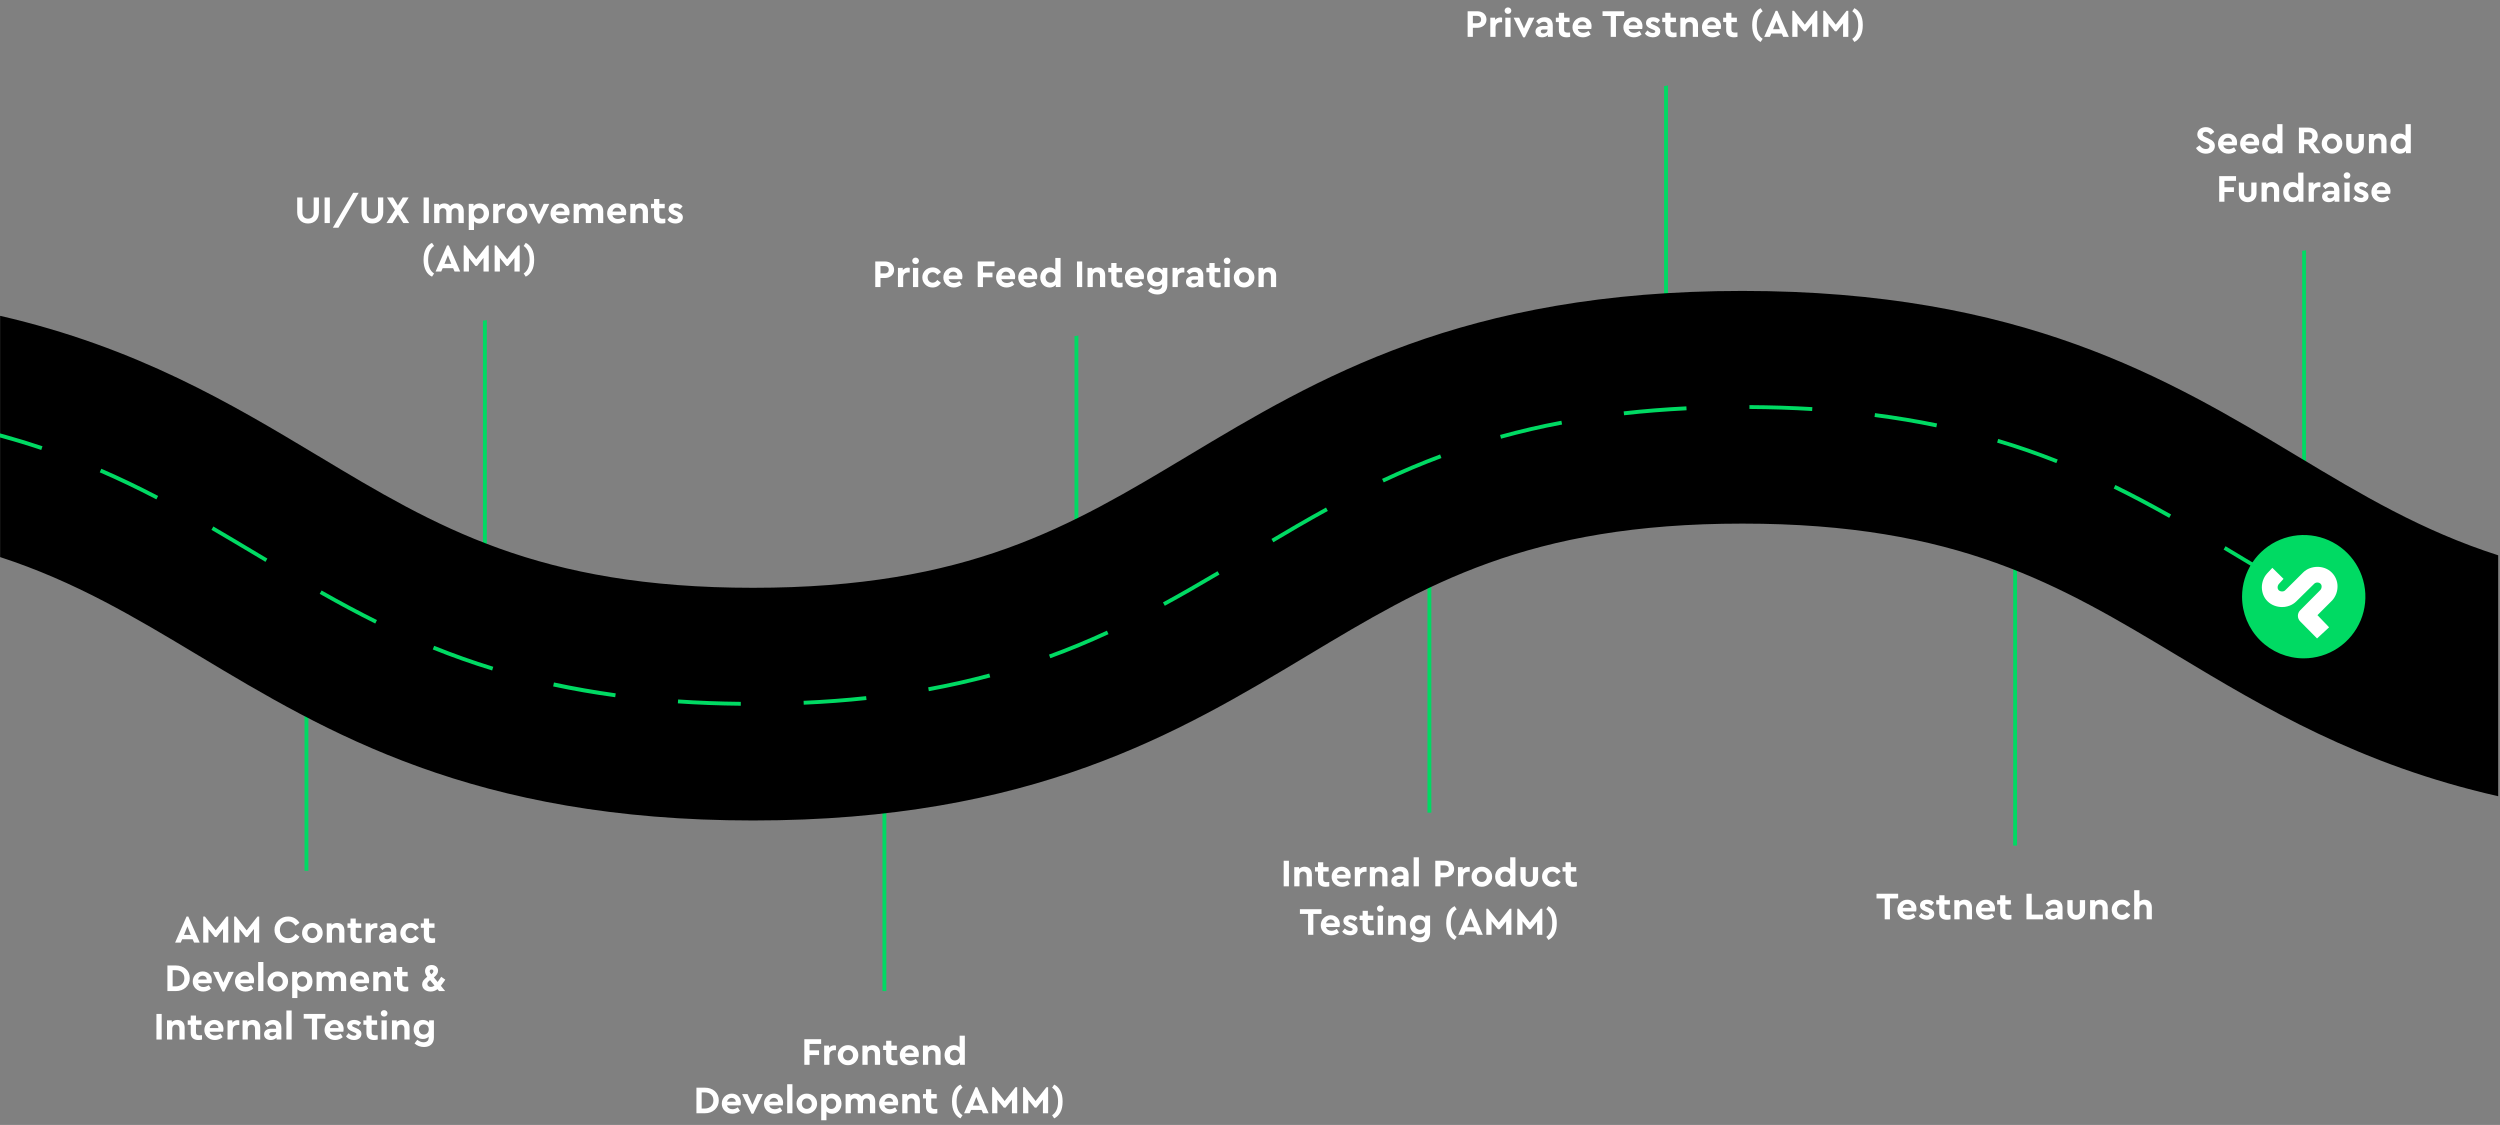 <svg width="1289" height="580" viewBox="0 0 1289 580" fill="none" xmlns="http://www.w3.org/2000/svg">
<rect x="0" y="0" width="1289" height="580" fill="#808080" stroke="none"/>
<path d="M249 165.287V322H251V165C250.344 165.173 249.674 165.269 249 165.287Z" fill="#00DA63"/>
<path d="M153.234 109.54C153.234 113.04 155.594 115.24 158.834 115.24C162.034 115.24 164.434 113.04 164.434 109.54V101.8H161.734V109.74C161.734 111.66 160.574 112.74 158.834 112.74C157.134 112.74 155.934 111.66 155.934 109.74V101.8H153.234V109.54ZM167.358 115H170.058V101.8H167.358V115ZM171.621 117.42H174.481L184.941 99.4H182.081L171.621 117.42ZM186.398 109.54C186.398 113.04 188.758 115.24 191.998 115.24C195.198 115.24 197.598 113.04 197.598 109.54V101.8H194.898V109.74C194.898 111.66 193.738 112.74 191.998 112.74C190.298 112.74 189.098 111.66 189.098 109.74V101.8H186.398V109.54ZM211.002 115L206.662 108.28L210.722 101.8H207.662L205.142 105.96L202.602 101.8H199.522L203.642 108.28L199.262 115H202.342L205.142 110.62L207.942 115H211.002ZM218.413 115H221.113V101.8H218.413V115ZM239.118 108.86C239.118 106.46 237.698 104.88 235.378 104.88C234.018 104.88 232.858 105.42 232.078 106.3C231.418 105.36 230.438 104.88 229.138 104.88C227.998 104.88 226.998 105.28 226.338 105.98V105.1H223.858V115H226.558V109.24C226.558 108.06 227.278 107.32 228.378 107.32C229.438 107.32 230.138 108.06 230.138 109.24V115H232.838V109.18C232.838 108.08 233.598 107.32 234.658 107.32C235.718 107.32 236.418 108.06 236.418 109.24V115H239.118V108.86ZM252.15 110.04C252.15 107.08 250.11 104.88 247.35 104.88C245.99 104.88 244.83 105.4 244.17 106.34V105.1H241.69V118.6H244.39V114.04C245.11 114.82 246.15 115.24 247.35 115.24C250.11 115.24 252.15 113 252.15 110.04ZM249.41 110.06C249.41 111.68 248.29 112.78 246.85 112.78C245.47 112.78 244.35 111.8 244.35 110.04C244.35 108.26 245.49 107.32 246.85 107.32C248.31 107.32 249.41 108.4 249.41 110.06ZM260.348 105.1C260.088 105.02 259.808 104.98 259.468 104.98C258.368 104.98 257.408 105.46 256.748 106.28V105.1H254.268V115H256.968V110.06C256.968 108.36 258.008 107.48 259.628 107.48H260.348V105.1ZM261.266 110.04C261.206 112.86 263.646 115.28 266.546 115.22C269.446 115.28 271.946 112.86 271.886 110.04C271.946 107.22 269.466 104.84 266.566 104.88C263.666 104.82 261.206 107.22 261.266 110.04ZM269.126 110.06C269.126 111.6 268.026 112.74 266.566 112.74C265.066 112.74 264.006 111.6 264.006 110.06C264.006 108.48 265.066 107.34 266.566 107.34C268.026 107.34 269.126 108.52 269.126 110.06ZM280.344 105.1L277.844 110.7L275.344 105.1H272.504L277.404 115.24H278.304L283.204 105.1H280.344ZM293.485 110.96C293.605 110.46 293.665 109.96 293.665 109.48C293.665 106.9 291.745 104.88 289.005 104.88C286.145 104.82 283.765 107.2 283.825 110.06C283.765 112.92 286.185 115.3 289.245 115.24C290.705 115.24 292.025 114.74 293.205 113.76L292.085 111.92C291.225 112.58 290.305 112.92 289.325 112.92C287.885 112.92 286.865 112.22 286.545 110.96H293.485ZM286.545 109.06C286.845 107.84 287.765 107.06 288.905 107.06C290.085 107.06 291.025 107.84 291.045 109.06H286.545ZM311.032 108.86C311.032 106.46 309.612 104.88 307.292 104.88C305.932 104.88 304.772 105.42 303.992 106.3C303.332 105.36 302.352 104.88 301.052 104.88C299.912 104.88 298.912 105.28 298.252 105.98V105.1H295.772V115H298.472V109.24C298.472 108.06 299.192 107.32 300.292 107.32C301.352 107.32 302.052 108.06 302.052 109.24V115H304.752V109.18C304.752 108.08 305.512 107.32 306.572 107.32C307.632 107.32 308.332 108.06 308.332 109.24V115H311.032V108.86ZM322.704 110.96C322.824 110.46 322.884 109.96 322.884 109.48C322.884 106.9 320.964 104.88 318.224 104.88C315.364 104.82 312.984 107.2 313.044 110.06C312.984 112.92 315.404 115.3 318.464 115.24C319.924 115.24 321.244 114.74 322.424 113.76L321.304 111.92C320.444 112.58 319.524 112.92 318.544 112.92C317.104 112.92 316.084 112.22 315.764 110.96H322.704ZM315.764 109.06C316.064 107.84 316.984 107.06 318.124 107.06C319.304 107.06 320.244 107.84 320.264 109.06H315.764ZM334.09 108.86C334.09 106.46 332.67 104.88 330.37 104.88C329.19 104.88 328.17 105.3 327.47 106V105.1H324.99V115H327.69V109.22C327.69 108.08 328.47 107.3 329.57 107.3C330.67 107.3 331.41 108.08 331.41 109.22V115H334.09V108.86ZM343.05 112.74C342.35 112.8 341.93 112.82 341.77 112.82C340.49 112.82 339.93 112.4 339.93 111.28V107.38H342.73V105.1H339.93V102.6H337.23V105.1H335.67V107.38H337.23V111.52C337.23 114 338.69 115.24 341.19 115.24C341.79 115.24 342.41 115.16 343.05 115V112.74ZM344.11 113.32C345.01 114.52 346.47 115.24 348.21 115.24C349.33 115.24 350.25 114.96 350.97 114.4C351.71 113.84 352.07 113.06 352.07 112.08C352.07 110.62 351.21 109.84 349.29 109.06L348.33 108.66C347.55 108.34 347.29 108.16 347.29 107.78C347.29 107.32 347.69 107.08 348.35 107.08C349.17 107.08 349.91 107.4 350.57 108.02L351.93 106.36C351.03 105.38 349.85 104.88 348.37 104.88C346.21 104.88 344.73 105.98 344.73 107.84C344.73 109.3 345.61 110.12 347.43 110.86L348.49 111.3C349.23 111.62 349.51 111.78 349.51 112.2C349.51 112.74 348.97 113.02 348.25 113.02C347.27 113.02 346.33 112.58 345.47 111.68L344.11 113.32ZM218.389 133.94C218.389 138.6 220.189 141.5 222.749 142.64L223.809 141.02C221.969 139.8 220.749 137.7 220.749 133.94C220.749 130.16 221.969 128.06 223.809 126.84L222.749 125.22C220.189 126.36 218.389 129.24 218.389 133.94ZM234.374 140H237.274L231.394 126.56H230.494L224.594 140H227.494L228.234 138.28H233.634L234.374 140ZM232.694 136.06H229.174L230.934 131.6L232.694 136.06ZM251.117 126.56L245.537 133.7L239.957 126.56H239.077V140H241.777V132.96L245.097 137.12H245.977L249.297 132.96V140H251.997V126.56H251.117ZM267.074 126.56L261.494 133.7L255.914 126.56H255.034V140H257.734V132.96L261.054 137.12H261.934L265.254 132.96V140H267.954V126.56H267.074ZM271.071 142.64C272.331 142.06 273.371 141.06 274.191 139.62C275.011 138.16 275.411 136.28 275.411 133.94C275.411 131.6 275.011 129.7 274.191 128.26C273.371 126.8 272.331 125.8 271.071 125.22L269.991 126.84C271.851 128.06 273.071 130.16 273.071 133.94C273.071 137.7 271.831 139.8 269.991 141.02L271.071 142.64Z" fill="white"/>
<path d="M455 354.287V511H457V354C456.344 354.173 455.674 354.269 455 354.287Z" fill="#00DA63"/>
<path d="M414.708 549H417.408V543.98H422.308V541.54H417.408V538.24H423.388V535.8H414.708V549ZM431.018 539.1C430.758 539.02 430.478 538.98 430.138 538.98C429.038 538.98 428.078 539.46 427.418 540.28V539.1H424.938V549H427.638V544.06C427.638 542.36 428.678 541.48 430.298 541.48H431.018V539.1ZM431.936 544.04C431.876 546.86 434.316 549.28 437.216 549.22C440.116 549.28 442.616 546.86 442.556 544.04C442.616 541.22 440.136 538.84 437.236 538.88C434.336 538.82 431.876 541.22 431.936 544.04ZM439.796 544.06C439.796 545.6 438.696 546.74 437.236 546.74C435.736 546.74 434.676 545.6 434.676 544.06C434.676 542.48 435.736 541.34 437.236 541.34C438.696 541.34 439.796 542.52 439.796 544.06ZM453.764 542.86C453.764 540.46 452.344 538.88 450.044 538.88C448.864 538.88 447.844 539.3 447.144 540V539.1H444.664V549H447.364V543.22C447.364 542.08 448.144 541.3 449.244 541.3C450.344 541.3 451.084 542.08 451.084 543.22V549H453.764V542.86ZM462.723 546.74C462.023 546.8 461.603 546.82 461.443 546.82C460.163 546.82 459.603 546.4 459.603 545.28V541.38H462.403V539.1H459.603V536.6H456.903V539.1H455.343V541.38H456.903V545.52C456.903 548 458.363 549.24 460.863 549.24C461.463 549.24 462.083 549.16 462.723 549V546.74ZM473.588 544.96C473.708 544.46 473.768 543.96 473.768 543.48C473.768 540.9 471.848 538.88 469.108 538.88C466.248 538.82 463.868 541.2 463.928 544.06C463.868 546.92 466.288 549.3 469.348 549.24C470.808 549.24 472.128 548.74 473.308 547.76L472.188 545.92C471.328 546.58 470.408 546.92 469.428 546.92C467.988 546.92 466.968 546.22 466.648 544.96H473.588ZM466.648 543.06C466.948 541.84 467.868 541.06 469.008 541.06C470.188 541.06 471.128 541.84 471.148 543.06H466.648ZM484.975 542.86C484.975 540.46 483.555 538.88 481.255 538.88C480.075 538.88 479.055 539.3 478.355 540V539.1H475.875V549H478.575V543.22C478.575 542.08 479.355 541.3 480.455 541.3C481.555 541.3 482.295 542.08 482.295 543.22V549H484.975V542.86ZM494.774 534V540.06C494.054 539.28 493.074 538.88 491.814 538.88C489.054 538.88 487.014 541.08 487.014 544.06C487.014 547.04 489.054 549.24 491.814 549.24C493.174 549.24 494.334 548.72 494.994 547.78V549H497.474V534H494.774ZM494.814 544.06C494.814 545.84 493.674 546.78 492.314 546.78C490.854 546.78 489.754 545.7 489.754 544.04C489.754 542.42 490.874 541.32 492.314 541.32C493.674 541.32 494.814 542.3 494.814 544.06ZM359.083 574H363.403C367.583 574.06 370.663 571.18 370.603 567.36C370.663 563.46 367.583 560.76 363.403 560.8H359.083V574ZM361.783 571.56V563.24H363.383C366.083 563.24 367.823 564.8 367.823 567.36C367.823 569.9 366.043 571.56 363.383 571.56H361.783ZM381.811 569.96C381.931 569.46 381.991 568.96 381.991 568.48C381.991 565.9 380.071 563.88 377.331 563.88C374.471 563.82 372.091 566.2 372.151 569.06C372.091 571.92 374.511 574.3 377.571 574.24C379.031 574.24 380.351 573.74 381.531 572.76L380.411 570.92C379.551 571.58 378.631 571.92 377.651 571.92C376.211 571.92 375.191 571.22 374.871 569.96H381.811ZM374.871 568.06C375.171 566.84 376.091 566.06 377.231 566.06C378.411 566.06 379.351 566.84 379.371 568.06H374.871ZM390.447 564.1L387.947 569.7L385.447 564.1H382.607L387.507 574.24H388.407L393.307 564.1H390.447ZM403.588 569.96C403.708 569.46 403.768 568.96 403.768 568.48C403.768 565.9 401.848 563.88 399.108 563.88C396.248 563.82 393.868 566.2 393.928 569.06C393.868 571.92 396.288 574.3 399.348 574.24C400.808 574.24 402.128 573.74 403.308 572.76L402.188 570.92C401.328 571.58 400.408 571.92 399.428 571.92C397.988 571.92 396.968 571.22 396.648 569.96H403.588ZM396.648 568.06C396.948 566.84 397.868 566.06 399.008 566.06C400.188 566.06 401.128 566.84 401.148 568.06H396.648ZM405.875 574H408.575V559H405.875V574ZM410.686 569.04C410.626 571.86 413.066 574.28 415.966 574.22C418.866 574.28 421.366 571.86 421.306 569.04C421.366 566.22 418.886 563.84 415.986 563.88C413.086 563.82 410.626 566.22 410.686 569.04ZM418.546 569.06C418.546 570.6 417.446 571.74 415.986 571.74C414.486 571.74 413.426 570.6 413.426 569.06C413.426 567.48 414.486 566.34 415.986 566.34C417.446 566.34 418.546 567.52 418.546 569.06ZM433.874 569.04C433.874 566.08 431.834 563.88 429.074 563.88C427.714 563.88 426.554 564.4 425.894 565.34V564.1H423.414V577.6H426.114V573.04C426.834 573.82 427.874 574.24 429.074 574.24C431.834 574.24 433.874 572 433.874 569.04ZM431.134 569.06C431.134 570.68 430.014 571.78 428.574 571.78C427.194 571.78 426.074 570.8 426.074 569.04C426.074 567.26 427.214 566.32 428.574 566.32C430.034 566.32 431.134 567.4 431.134 569.06ZM451.252 567.86C451.252 565.46 449.832 563.88 447.512 563.88C446.152 563.88 444.992 564.42 444.212 565.3C443.552 564.36 442.572 563.88 441.272 563.88C440.132 563.88 439.132 564.28 438.472 564.98V564.1H435.992V574H438.692V568.24C438.692 567.06 439.412 566.32 440.512 566.32C441.572 566.32 442.272 567.06 442.272 568.24V574H444.972V568.18C444.972 567.08 445.732 566.32 446.792 566.32C447.852 566.32 448.552 567.06 448.552 568.24V574H451.252V567.86ZM462.924 569.96C463.044 569.46 463.104 568.96 463.104 568.48C463.104 565.9 461.184 563.88 458.444 563.88C455.584 563.82 453.204 566.2 453.264 569.06C453.204 571.92 455.624 574.3 458.684 574.24C460.144 574.24 461.464 573.74 462.644 572.76L461.524 570.92C460.664 571.58 459.744 571.92 458.764 571.92C457.324 571.92 456.304 571.22 455.984 569.96H462.924ZM455.984 568.06C456.284 566.84 457.204 566.06 458.344 566.06C459.524 566.06 460.464 566.84 460.484 568.06H455.984ZM474.311 567.86C474.311 565.46 472.891 563.88 470.591 563.88C469.411 563.88 468.391 564.3 467.691 565V564.1H465.211V574H467.911V568.22C467.911 567.08 468.691 566.3 469.791 566.3C470.891 566.3 471.631 567.08 471.631 568.22V574H474.311V567.86ZM483.27 571.74C482.57 571.8 482.15 571.82 481.99 571.82C480.71 571.82 480.15 571.4 480.15 570.28V566.38H482.95V564.1H480.15V561.6H477.45V564.1H475.89V566.38H477.45V570.52C477.45 573 478.91 574.24 481.41 574.24C482.01 574.24 482.63 574.16 483.27 574V571.74ZM490.856 567.94C490.856 572.6 492.656 575.5 495.216 576.64L496.276 575.02C494.436 573.8 493.216 571.7 493.216 567.94C493.216 564.16 494.436 562.06 496.276 560.84L495.216 559.22C492.656 560.36 490.856 563.24 490.856 567.94ZM506.841 574H509.741L503.861 560.56H502.961L497.061 574H499.961L500.701 572.28H506.101L506.841 574ZM505.161 570.06H501.641L503.401 565.6L505.161 570.06ZM523.583 560.56L518.003 567.7L512.423 560.56H511.543V574H514.243V566.96L517.563 571.12H518.443L521.763 566.96V574H524.463V560.56H523.583ZM539.54 560.56L533.96 567.7L528.38 560.56H527.5V574H530.2V566.96L533.52 571.12H534.4L537.72 566.96V574H540.42V560.56H539.54ZM543.538 576.64C544.798 576.06 545.838 575.06 546.658 573.62C547.478 572.16 547.878 570.28 547.878 567.94C547.878 565.6 547.478 563.7 546.658 562.26C545.838 560.8 544.798 559.8 543.538 559.22L542.458 560.84C544.318 562.06 545.538 564.16 545.538 567.94C545.538 571.7 544.298 573.8 542.458 575.02L543.538 576.64Z" fill="white"/>
<path d="M554 173.287V330H556V173C555.344 173.173 554.674 173.269 554 173.287Z" fill="#00DA63"/>
<path d="M451.284 148H453.984V143.34H456.244C459.004 143.34 461.004 141.58 461.004 139.06C461.004 136.52 459.004 134.8 456.244 134.8H451.284V148ZM453.984 140.98V137.18H456.244C457.464 137.18 458.244 137.94 458.244 139.06C458.244 140.2 457.504 140.98 456.244 140.98H453.984ZM469.059 138.1C468.799 138.02 468.519 137.98 468.179 137.98C467.079 137.98 466.119 138.46 465.459 139.28V138.1H462.979V148H465.679V143.06C465.679 141.36 466.719 140.48 468.339 140.48H469.059V138.1ZM470.733 148H473.433V138.1H470.733V148ZM470.353 134.5C470.353 135.44 471.113 136.16 472.073 136.16C473.033 136.16 473.813 135.44 473.813 134.5C473.813 133.54 473.033 132.82 472.073 132.82C471.113 132.82 470.353 133.54 470.353 134.5ZM475.544 143.04C475.504 145.9 477.944 148.3 480.844 148.24C482.764 148.24 484.284 147.3 485.144 145.78L483.264 144.34C482.624 145.24 481.904 145.76 480.884 145.76C479.364 145.76 478.284 144.62 478.284 143.04C478.284 141.5 479.364 140.34 480.884 140.34C481.924 140.34 482.644 140.88 483.264 141.78L485.144 140.32C484.284 138.8 482.784 137.88 480.844 137.88C477.904 137.88 475.544 140.14 475.544 143.04ZM496.044 143.96C496.164 143.46 496.224 142.96 496.224 142.48C496.224 139.9 494.304 137.88 491.564 137.88C488.704 137.82 486.324 140.2 486.384 143.06C486.324 145.92 488.744 148.3 491.804 148.24C493.264 148.24 494.584 147.74 495.764 146.76L494.644 144.92C493.784 145.58 492.864 145.92 491.884 145.92C490.444 145.92 489.424 145.22 489.104 143.96H496.044ZM489.104 142.06C489.404 140.84 490.324 140.06 491.464 140.06C492.644 140.06 493.584 140.84 493.604 142.06H489.104ZM504.116 148H506.816V142.98H511.716V140.54H506.816V137.24H512.796V134.8H504.116V148ZM523.251 143.96C523.371 143.46 523.431 142.96 523.431 142.48C523.431 139.9 521.511 137.88 518.771 137.88C515.911 137.82 513.531 140.2 513.591 143.06C513.531 145.92 515.951 148.3 519.011 148.24C520.471 148.24 521.791 147.74 522.971 146.76L521.851 144.92C520.991 145.58 520.071 145.92 519.091 145.92C517.651 145.92 516.631 145.22 516.311 143.96H523.251ZM516.311 142.06C516.611 140.84 517.531 140.06 518.671 140.06C519.851 140.06 520.791 140.84 520.811 142.06H516.311ZM534.637 143.96C534.757 143.46 534.817 142.96 534.817 142.48C534.817 139.9 532.897 137.88 530.157 137.88C527.297 137.82 524.917 140.2 524.977 143.06C524.917 145.92 527.337 148.3 530.397 148.24C531.857 148.24 533.177 147.74 534.357 146.76L533.237 144.92C532.377 145.58 531.457 145.92 530.477 145.92C529.037 145.92 528.017 145.22 527.697 143.96H534.637ZM527.697 142.06C527.997 140.84 528.917 140.06 530.057 140.06C531.237 140.06 532.177 140.84 532.197 142.06H527.697ZM544.124 133V139.06C543.404 138.28 542.424 137.88 541.164 137.88C538.404 137.88 536.364 140.08 536.364 143.06C536.364 146.04 538.404 148.24 541.164 148.24C542.524 148.24 543.684 147.72 544.344 146.78V148H546.824V133H544.124ZM544.164 143.06C544.164 144.84 543.024 145.78 541.664 145.78C540.204 145.78 539.104 144.7 539.104 143.04C539.104 141.42 540.224 140.32 541.664 140.32C543.024 140.32 544.164 141.3 544.164 143.06ZM555.288 148H557.988V134.8H555.288V148ZM569.833 141.86C569.833 139.46 568.413 137.88 566.113 137.88C564.933 137.88 563.913 138.3 563.213 139V138.1H560.733V148H563.433V142.22C563.433 141.08 564.213 140.3 565.313 140.3C566.413 140.3 567.153 141.08 567.153 142.22V148H569.833V141.86ZM578.792 145.74C578.092 145.8 577.672 145.82 577.512 145.82C576.232 145.82 575.672 145.4 575.672 144.28V140.38H578.472V138.1H575.672V135.6H572.972V138.1H571.412V140.38H572.972V144.52C572.972 147 574.432 148.24 576.932 148.24C577.532 148.24 578.152 148.16 578.792 148V145.74ZM589.657 143.96C589.777 143.46 589.837 142.96 589.837 142.48C589.837 139.9 587.917 137.88 585.177 137.88C582.317 137.82 579.937 140.2 579.997 143.06C579.937 145.92 582.357 148.3 585.417 148.24C586.877 148.24 588.197 147.74 589.377 146.76L588.257 144.92C587.397 145.58 586.477 145.92 585.497 145.92C584.057 145.92 583.037 145.22 582.717 143.96H589.657ZM582.717 142.06C583.017 140.84 583.937 140.06 585.077 140.06C586.257 140.06 587.197 140.84 587.217 142.06H582.717ZM599.404 138.1V139.34C598.704 138.4 597.584 137.88 596.164 137.88C593.464 137.88 591.424 139.84 591.424 142.78C591.424 145.68 593.424 147.7 596.164 147.7C597.424 147.7 598.464 147.3 599.184 146.52V147.06C599.184 148.6 598.144 149.4 596.544 149.4C595.344 149.4 594.424 148.94 593.324 148.12L591.904 150C593.284 151.22 594.904 151.84 596.764 151.84C599.864 151.84 601.884 150.12 601.884 146.9V138.1H599.404ZM599.224 142.74C599.224 144.44 598.084 145.42 596.724 145.42C595.284 145.42 594.164 144.36 594.164 142.76C594.164 141.16 595.264 140.18 596.724 140.18C598.104 140.18 599.224 141.04 599.224 142.74ZM610.641 138.1C610.381 138.02 610.101 137.98 609.761 137.98C608.661 137.98 607.701 138.46 607.041 139.28V138.1H604.561V148H607.261V143.06C607.261 141.36 608.301 140.48 609.921 140.48H610.641V138.1ZM620.419 142.12C620.419 139.38 618.759 137.88 616.179 137.88C614.439 137.88 612.999 138.56 611.859 139.92L613.259 141.58C614.139 140.64 614.859 140.22 615.879 140.22C617.079 140.22 617.719 140.86 617.719 141.96V142.4H615.239C612.939 142.4 611.499 143.5 611.499 145.28C611.499 147.02 612.819 148.24 614.919 148.24C616.179 148.24 617.219 147.78 617.939 147.04V148H620.419V142.12ZM617.719 144.3C617.719 145.44 616.819 146.26 615.639 146.26C614.779 146.26 614.219 145.84 614.219 145.18C614.219 144.52 614.719 144.18 615.599 144.18H617.719V144.3ZM629.378 145.74C628.678 145.8 628.258 145.82 628.098 145.82C626.818 145.82 626.258 145.4 626.258 144.28V140.38H629.058V138.1H626.258V135.6H623.558V138.1H621.998V140.38H623.558V144.52C623.558 147 625.018 148.24 627.518 148.24C628.118 148.24 628.738 148.16 629.378 148V145.74ZM631.338 148H634.038V138.1H631.338V148ZM630.958 134.5C630.958 135.44 631.718 136.16 632.678 136.16C633.638 136.16 634.418 135.44 634.418 134.5C634.418 133.54 633.638 132.82 632.678 132.82C631.718 132.82 630.958 133.54 630.958 134.5ZM636.149 143.04C636.089 145.86 638.529 148.28 641.429 148.22C644.329 148.28 646.829 145.86 646.769 143.04C646.829 140.22 644.349 137.84 641.449 137.88C638.549 137.82 636.089 140.22 636.149 143.04ZM644.009 143.06C644.009 144.6 642.909 145.74 641.449 145.74C639.949 145.74 638.889 144.6 638.889 143.06C638.889 141.48 639.949 140.34 641.449 140.34C642.909 140.34 644.009 141.52 644.009 143.06ZM657.977 141.86C657.977 139.46 656.557 137.88 654.257 137.88C653.077 137.88 652.057 138.3 651.357 139V138.1H648.877V148H651.577V142.22C651.577 141.08 652.357 140.3 653.457 140.3C654.557 140.3 655.297 141.08 655.297 142.22V148H657.977V141.86Z" fill="white"/>
<path d="M736 279.256V419H738V279C737.344 279.154 736.674 279.24 736 279.256Z" fill="#00DA63"/>
<path d="M661.87 457H664.57V443.8H661.87V457ZM676.415 450.86C676.415 448.46 674.995 446.88 672.695 446.88C671.515 446.88 670.495 447.3 669.795 448V447.1H667.315V457H670.015V451.22C670.015 450.08 670.795 449.3 671.895 449.3C672.995 449.3 673.735 450.08 673.735 451.22V457H676.415V450.86ZM685.374 454.74C684.674 454.8 684.254 454.82 684.094 454.82C682.814 454.82 682.254 454.4 682.254 453.28V449.38H685.054V447.1H682.254V444.6H679.554V447.1H677.994V449.38H679.554V453.52C679.554 456 681.014 457.24 683.514 457.24C684.114 457.24 684.734 457.16 685.374 457V454.74ZM696.239 452.96C696.359 452.46 696.419 451.96 696.419 451.48C696.419 448.9 694.499 446.88 691.759 446.88C688.899 446.82 686.519 449.2 686.579 452.06C686.519 454.92 688.939 457.3 691.999 457.24C693.459 457.24 694.779 456.74 695.959 455.76L694.839 453.92C693.979 454.58 693.059 454.92 692.079 454.92C690.639 454.92 689.619 454.22 689.299 452.96H696.239ZM689.299 451.06C689.599 449.84 690.519 449.06 691.659 449.06C692.839 449.06 693.779 449.84 693.799 451.06H689.299ZM704.606 447.1C704.346 447.02 704.066 446.98 703.726 446.98C702.626 446.98 701.666 447.46 701.006 448.28V447.1H698.526V457H701.226V452.06C701.226 450.36 702.266 449.48 703.886 449.48H704.606V447.1ZM715.379 450.86C715.379 448.46 713.959 446.88 711.659 446.88C710.479 446.88 709.459 447.3 708.759 448V447.1H706.279V457H708.979V451.22C708.979 450.08 709.759 449.3 710.859 449.3C711.959 449.3 712.699 450.08 712.699 451.22V457H715.379V450.86ZM726.279 451.12C726.279 448.38 724.619 446.88 722.039 446.88C720.299 446.88 718.859 447.56 717.719 448.92L719.119 450.58C719.999 449.64 720.719 449.22 721.739 449.22C722.939 449.22 723.579 449.86 723.579 450.96V451.4H721.099C718.799 451.4 717.359 452.5 717.359 454.28C717.359 456.02 718.679 457.24 720.779 457.24C722.039 457.24 723.079 456.78 723.799 456.04V457H726.279V451.12ZM723.579 453.3C723.579 454.44 722.679 455.26 721.499 455.26C720.639 455.26 720.079 454.84 720.079 454.18C720.079 453.52 720.579 453.18 721.459 453.18H723.579V453.3ZM728.877 457H731.577V442H728.877V457ZM740.034 457H742.734V452.34H744.994C747.754 452.34 749.754 450.58 749.754 448.06C749.754 445.52 747.754 443.8 744.994 443.8H740.034V457ZM742.734 449.98V446.18H744.994C746.214 446.18 746.994 446.94 746.994 448.06C746.994 449.2 746.254 449.98 744.994 449.98H742.734ZM757.809 447.1C757.549 447.02 757.269 446.98 756.929 446.98C755.829 446.98 754.869 447.46 754.209 448.28V447.1H751.729V457H754.429V452.06C754.429 450.36 755.469 449.48 757.089 449.48H757.809V447.1ZM758.727 452.04C758.667 454.86 761.107 457.28 764.007 457.22C766.907 457.28 769.407 454.86 769.347 452.04C769.407 449.22 766.927 446.84 764.027 446.88C761.127 446.82 758.667 449.22 758.727 452.04ZM766.587 452.06C766.587 453.6 765.487 454.74 764.027 454.74C762.527 454.74 761.467 453.6 761.467 452.06C761.467 450.48 762.527 449.34 764.027 449.34C765.487 449.34 766.587 450.52 766.587 452.06ZM778.655 442V448.06C777.935 447.28 776.955 446.88 775.695 446.88C772.935 446.88 770.895 449.08 770.895 452.06C770.895 455.04 772.935 457.24 775.695 457.24C777.055 457.24 778.215 456.72 778.875 455.78V457H781.355V442H778.655ZM778.695 452.06C778.695 453.84 777.555 454.78 776.195 454.78C774.735 454.78 773.635 453.7 773.635 452.04C773.635 450.42 774.755 449.32 776.195 449.32C777.555 449.32 778.695 450.3 778.695 452.06ZM783.933 452.64C783.933 455.4 785.873 457.24 788.513 457.24C791.093 457.24 793.053 455.4 793.053 452.64V447.1H790.353V452.86C790.353 454 789.553 454.76 788.513 454.76C787.413 454.76 786.633 454 786.633 452.86V447.1H783.933V452.64ZM795.075 452.04C795.035 454.9 797.475 457.3 800.375 457.24C802.295 457.24 803.815 456.3 804.675 454.78L802.795 453.34C802.155 454.24 801.435 454.76 800.415 454.76C798.895 454.76 797.815 453.62 797.815 452.04C797.815 450.5 798.895 449.34 800.415 449.34C801.455 449.34 802.175 449.88 802.795 450.78L804.675 449.32C803.815 447.8 802.315 446.88 800.375 446.88C797.435 446.88 795.075 449.14 795.075 452.04ZM813.03 454.74C812.33 454.8 811.91 454.82 811.75 454.82C810.47 454.82 809.91 454.4 809.91 453.28V449.38H812.71V447.1H809.91V444.6H807.21V447.1H805.65V449.38H807.21V453.52C807.21 456 808.67 457.24 811.17 457.24C811.77 457.24 812.39 457.16 813.03 457V454.74ZM674.449 482H677.149V471.24H681.389V468.8H670.229V471.24H674.449V482ZM690.643 477.96C690.763 477.46 690.823 476.96 690.823 476.48C690.823 473.9 688.903 471.88 686.163 471.88C683.303 471.82 680.923 474.2 680.983 477.06C680.923 479.92 683.343 482.3 686.403 482.24C687.863 482.24 689.183 481.74 690.363 480.76L689.243 478.92C688.383 479.58 687.463 479.92 686.483 479.92C685.043 479.92 684.023 479.22 683.703 477.96H690.643ZM683.703 476.06C684.003 474.84 684.923 474.06 686.063 474.06C687.243 474.06 688.183 474.84 688.203 476.06H683.703ZM692.03 480.32C692.93 481.52 694.39 482.24 696.13 482.24C697.25 482.24 698.17 481.96 698.89 481.4C699.63 480.84 699.99 480.06 699.99 479.08C699.99 477.62 699.13 476.84 697.21 476.06L696.25 475.66C695.47 475.34 695.21 475.16 695.21 474.78C695.21 474.32 695.61 474.08 696.27 474.08C697.09 474.08 697.83 474.4 698.49 475.02L699.85 473.36C698.95 472.38 697.77 471.88 696.29 471.88C694.13 471.88 692.65 472.98 692.65 474.84C692.65 476.3 693.53 477.12 695.35 477.86L696.41 478.3C697.15 478.62 697.43 478.78 697.43 479.2C697.43 479.74 696.89 480.02 696.17 480.02C695.19 480.02 694.25 479.58 693.39 478.68L692.03 480.32ZM708.391 479.74C707.691 479.8 707.271 479.82 707.111 479.82C705.831 479.82 705.271 479.4 705.271 478.28V474.38H708.071V472.1H705.271V469.6H702.571V472.1H701.011V474.38H702.571V478.52C702.571 481 704.031 482.24 706.531 482.24C707.131 482.24 707.751 482.16 708.391 482V479.74ZM710.352 482H713.052V472.1H710.352V482ZM709.972 468.5C709.972 469.44 710.732 470.16 711.692 470.16C712.652 470.16 713.432 469.44 713.432 468.5C713.432 467.54 712.652 466.82 711.692 466.82C710.732 466.82 709.972 467.54 709.972 468.5ZM724.823 475.86C724.823 473.46 723.403 471.88 721.103 471.88C719.923 471.88 718.903 472.3 718.203 473V472.1H715.723V482H718.423V476.22C718.423 475.08 719.203 474.3 720.303 474.3C721.403 474.3 722.143 475.08 722.143 476.22V482H724.823V475.86ZM734.882 472.1V473.34C734.182 472.4 733.062 471.88 731.642 471.88C728.942 471.88 726.902 473.84 726.902 476.78C726.902 479.68 728.902 481.7 731.642 481.7C732.902 481.7 733.942 481.3 734.662 480.52V481.06C734.662 482.6 733.622 483.4 732.022 483.4C730.822 483.4 729.902 482.94 728.802 482.12L727.382 484C728.762 485.22 730.382 485.84 732.242 485.84C735.342 485.84 737.362 484.12 737.362 480.9V472.1H734.882ZM734.702 476.74C734.702 478.44 733.562 479.42 732.202 479.42C730.762 479.42 729.642 478.36 729.642 476.76C729.642 475.16 730.742 474.18 732.202 474.18C733.582 474.18 734.702 475.04 734.702 476.74ZM745.665 475.94C745.665 480.6 747.465 483.5 750.025 484.64L751.085 483.02C749.245 481.8 748.025 479.7 748.025 475.94C748.025 472.16 749.245 470.06 751.085 468.84L750.025 467.22C747.465 468.36 745.665 471.24 745.665 475.94ZM761.649 482H764.549L758.669 468.56H757.769L751.869 482H754.769L755.509 480.28H760.909L761.649 482ZM759.969 478.06H756.449L758.209 473.6L759.969 478.06ZM778.392 468.56L772.812 475.7L767.232 468.56H766.352V482H769.052V474.96L772.372 479.12H773.252L776.572 474.96V482H779.272V468.56H778.392ZM794.349 468.56L788.769 475.7L783.189 468.56H782.309V482H785.009V474.96L788.329 479.12H789.209L792.529 474.96V482H795.229V468.56H794.349ZM798.346 484.64C799.606 484.06 800.646 483.06 801.466 481.62C802.286 480.16 802.686 478.28 802.686 475.94C802.686 473.6 802.286 471.7 801.466 470.26C800.646 468.8 799.606 467.8 798.346 467.22L797.266 468.84C799.126 470.06 800.346 472.16 800.346 475.94C800.346 479.7 799.106 481.8 797.266 483.02L798.346 484.64Z" fill="white"/>
<path d="M858 44.373V248H860V44C859.344 44.225 858.674 44.35 858 44.373Z" fill="#00DA63"/>
<path d="M756.709 19H759.409V14.34H761.669C764.429 14.34 766.429 12.58 766.429 10.06C766.429 7.52 764.429 5.8 761.669 5.8H756.709V19ZM759.409 11.98V8.18H761.669C762.889 8.18 763.669 8.94 763.669 10.06C763.669 11.2 762.929 11.98 761.669 11.98H759.409ZM774.484 9.1C774.224 9.02 773.944 8.98 773.604 8.98C772.504 8.98 771.544 9.46 770.884 10.28V9.1H768.404V19H771.104V14.06C771.104 12.36 772.144 11.48 773.764 11.48H774.484V9.1ZM776.158 19H778.858V9.1H776.158V19ZM775.778 5.5C775.778 6.44 776.538 7.16 777.498 7.16C778.458 7.16 779.238 6.44 779.238 5.5C779.238 4.54 778.458 3.82 777.498 3.82C776.538 3.82 775.778 4.54 775.778 5.5ZM788.269 9.1L785.769 14.7L783.269 9.1H780.429L785.329 19.24H786.229L791.129 9.1H788.269ZM800.611 13.12C800.611 10.38 798.951 8.88 796.371 8.88C794.631 8.88 793.191 9.56 792.051 10.92L793.451 12.58C794.331 11.64 795.051 11.22 796.071 11.22C797.271 11.22 797.911 11.86 797.911 12.96V13.4H795.431C793.131 13.4 791.691 14.5 791.691 16.28C791.691 18.02 793.011 19.24 795.111 19.24C796.371 19.24 797.411 18.78 798.131 18.04V19H800.611V13.12ZM797.911 15.3C797.911 16.44 797.011 17.26 795.831 17.26C794.971 17.26 794.411 16.84 794.411 16.18C794.411 15.52 794.911 15.18 795.791 15.18H797.911V15.3ZM809.569 16.74C808.869 16.8 808.449 16.82 808.289 16.82C807.009 16.82 806.449 16.4 806.449 15.28V11.38H809.249V9.1H806.449V6.6H803.749V9.1H802.189V11.38H803.749V15.52C803.749 18 805.209 19.24 807.709 19.24C808.309 19.24 808.929 19.16 809.569 19V16.74ZM820.434 14.96C820.554 14.46 820.614 13.96 820.614 13.48C820.614 10.9 818.694 8.88 815.954 8.88C813.094 8.82 810.714 11.2 810.774 14.06C810.714 16.92 813.134 19.3 816.194 19.24C817.654 19.24 818.974 18.74 820.154 17.76L819.034 15.92C818.174 16.58 817.254 16.92 816.274 16.92C814.834 16.92 813.814 16.22 813.494 14.96H820.434ZM813.494 13.06C813.794 11.84 814.714 11.06 815.854 11.06C817.034 11.06 817.974 11.84 817.994 13.06H813.494ZM830.49 19H833.19V8.24H837.43V5.8H826.27V8.24H830.49V19ZM846.684 14.96C846.804 14.46 846.864 13.96 846.864 13.48C846.864 10.9 844.944 8.88 842.204 8.88C839.344 8.82 836.964 11.2 837.024 14.06C836.964 16.92 839.384 19.3 842.444 19.24C843.904 19.24 845.224 18.74 846.404 17.76L845.284 15.92C844.424 16.58 843.504 16.92 842.524 16.92C841.084 16.92 840.064 16.22 839.744 14.96H846.684ZM839.744 13.06C840.044 11.84 840.964 11.06 842.104 11.06C843.284 11.06 844.224 11.84 844.244 13.06H839.744ZM848.071 17.32C848.971 18.52 850.431 19.24 852.171 19.24C853.291 19.24 854.211 18.96 854.931 18.4C855.671 17.84 856.031 17.06 856.031 16.08C856.031 14.62 855.171 13.84 853.251 13.06L852.291 12.66C851.511 12.34 851.251 12.16 851.251 11.78C851.251 11.32 851.651 11.08 852.311 11.08C853.131 11.08 853.871 11.4 854.531 12.02L855.891 10.36C854.991 9.38 853.811 8.88 852.331 8.88C850.171 8.88 848.691 9.98 848.691 11.84C848.691 13.3 849.571 14.12 851.391 14.86L852.451 15.3C853.191 15.62 853.471 15.78 853.471 16.2C853.471 16.74 852.931 17.02 852.211 17.02C851.231 17.02 850.291 16.58 849.431 15.68L848.071 17.32ZM864.432 16.74C863.732 16.8 863.312 16.82 863.152 16.82C861.872 16.82 861.312 16.4 861.312 15.28V11.38H864.112V9.1H861.312V6.6H858.612V9.1H857.052V11.38H858.612V15.52C858.612 18 860.072 19.24 862.572 19.24C863.172 19.24 863.792 19.16 864.432 19V16.74ZM875.493 12.86C875.493 10.46 874.073 8.88 871.773 8.88C870.593 8.88 869.573 9.3 868.873 10V9.1H866.393V19H869.093V13.22C869.093 12.08 869.873 11.3 870.973 11.3C872.073 11.3 872.813 12.08 872.813 13.22V19H875.493V12.86ZM887.192 14.96C887.312 14.46 887.372 13.96 887.372 13.48C887.372 10.9 885.452 8.88 882.712 8.88C879.852 8.82 877.472 11.2 877.532 14.06C877.472 16.92 879.892 19.3 882.952 19.24C884.412 19.24 885.732 18.74 886.912 17.76L885.792 15.92C884.932 16.58 884.012 16.92 883.032 16.92C881.592 16.92 880.572 16.22 880.252 14.96H887.192ZM880.252 13.06C880.552 11.84 881.472 11.06 882.612 11.06C883.792 11.06 884.732 11.84 884.752 13.06H880.252ZM895.839 16.74C895.139 16.8 894.719 16.82 894.559 16.82C893.279 16.82 892.719 16.4 892.719 15.28V11.38H895.519V9.1H892.719V6.6H890.019V9.1H888.459V11.38H890.019V15.52C890.019 18 891.479 19.24 893.979 19.24C894.579 19.24 895.199 19.16 895.839 19V16.74ZM903.424 12.94C903.424 17.6 905.224 20.5 907.784 21.64L908.844 20.02C907.004 18.8 905.784 16.7 905.784 12.94C905.784 9.16 907.004 7.06 908.844 5.84L907.784 4.22C905.224 5.36 903.424 8.24 903.424 12.94ZM919.409 19H922.309L916.429 5.56H915.529L909.629 19H912.529L913.269 17.28H918.669L919.409 19ZM917.729 15.06H914.209L915.969 10.6L917.729 15.06ZM936.152 5.56L930.572 12.7L924.992 5.56H924.112V19H926.812V11.96L930.132 16.12H931.012L934.332 11.96V19H937.032V5.56H936.152ZM952.109 5.56L946.529 12.7L940.949 5.56H940.069V19H942.769V11.96L946.089 16.12H946.969L950.289 11.96V19H952.989V5.56H952.109ZM956.106 21.64C957.366 21.06 958.406 20.06 959.226 18.62C960.046 17.16 960.446 15.28 960.446 12.94C960.446 10.6 960.046 8.7 959.226 7.26C958.406 5.8 957.366 4.8 956.106 4.22L955.026 5.84C956.886 7.06 958.106 9.16 958.106 12.94C958.106 16.7 956.866 18.8 955.026 20.02L956.106 21.64Z" fill="white"/>
<path d="M1038 279.287V436H1040V279C1039.34 279.173 1038.67 279.269 1038 279.287Z" fill="#00DA63"/>
<path d="M971.752 474H974.452V463.24H978.692V460.8H967.532V463.24H971.752V474ZM987.946 469.96C988.066 469.46 988.126 468.96 988.126 468.48C988.126 465.9 986.206 463.88 983.466 463.88C980.606 463.82 978.226 466.2 978.286 469.06C978.226 471.92 980.646 474.3 983.706 474.24C985.166 474.24 986.486 473.74 987.666 472.76L986.546 470.92C985.686 471.58 984.766 471.92 983.786 471.92C982.346 471.92 981.326 471.22 981.006 469.96H987.946ZM981.006 468.06C981.306 466.84 982.226 466.06 983.366 466.06C984.546 466.06 985.486 466.84 985.506 468.06H981.006ZM989.333 472.32C990.233 473.52 991.693 474.24 993.433 474.24C994.553 474.24 995.473 473.96 996.193 473.4C996.933 472.84 997.293 472.06 997.293 471.08C997.293 469.62 996.433 468.84 994.513 468.06L993.553 467.66C992.773 467.34 992.513 467.16 992.513 466.78C992.513 466.32 992.913 466.08 993.573 466.08C994.393 466.08 995.133 466.4 995.793 467.02L997.153 465.36C996.253 464.38 995.073 463.88 993.593 463.88C991.433 463.88 989.953 464.98 989.953 466.84C989.953 468.3 990.833 469.12 992.653 469.86L993.713 470.3C994.453 470.62 994.733 470.78 994.733 471.2C994.733 471.74 994.193 472.02 993.473 472.02C992.493 472.02 991.553 471.58 990.693 470.68L989.333 472.32ZM1005.69 471.74C1004.99 471.8 1004.57 471.82 1004.41 471.82C1003.13 471.82 1002.57 471.4 1002.57 470.28V466.38H1005.37V464.1H1002.57V461.6H999.874V464.1H998.314V466.38H999.874V470.52C999.874 473 1001.33 474.24 1003.83 474.24C1004.43 474.24 1005.05 474.16 1005.69 474V471.74ZM1016.75 467.86C1016.75 465.46 1015.33 463.88 1013.03 463.88C1011.85 463.88 1010.83 464.3 1010.13 465V464.1H1007.65V474H1010.35V468.22C1010.35 467.08 1011.13 466.3 1012.23 466.3C1013.33 466.3 1014.07 467.08 1014.07 468.22V474H1016.75V467.86ZM1028.45 469.96C1028.57 469.46 1028.63 468.96 1028.63 468.48C1028.63 465.9 1026.71 463.88 1023.97 463.88C1021.11 463.82 1018.73 466.2 1018.79 469.06C1018.73 471.92 1021.15 474.3 1024.21 474.24C1025.67 474.24 1026.99 473.74 1028.17 472.76L1027.05 470.92C1026.19 471.58 1025.27 471.92 1024.29 471.92C1022.85 471.92 1021.83 471.22 1021.51 469.96H1028.45ZM1021.51 468.06C1021.81 466.84 1022.73 466.06 1023.87 466.06C1025.05 466.06 1025.99 466.84 1026.01 468.06H1021.51ZM1037.1 471.74C1036.4 471.8 1035.98 471.82 1035.82 471.82C1034.54 471.82 1033.98 471.4 1033.98 470.28V466.38H1036.78V464.1H1033.98V461.6H1031.28V464.1H1029.72V466.38H1031.28V470.52C1031.28 473 1032.74 474.24 1035.24 474.24C1035.84 474.24 1036.46 474.16 1037.1 474V471.74ZM1044.85 474H1053.33V471.56H1047.55V460.8H1044.85V474ZM1063.45 468.12C1063.45 465.38 1061.79 463.88 1059.21 463.88C1057.47 463.88 1056.03 464.56 1054.89 465.92L1056.29 467.58C1057.17 466.64 1057.89 466.22 1058.91 466.22C1060.11 466.22 1060.75 466.86 1060.75 467.96V468.4H1058.27C1055.97 468.4 1054.53 469.5 1054.53 471.28C1054.53 473.02 1055.85 474.24 1057.95 474.24C1059.21 474.24 1060.25 473.78 1060.97 473.04V474H1063.45V468.12ZM1060.75 470.3C1060.75 471.44 1059.85 472.26 1058.67 472.26C1057.81 472.26 1057.25 471.84 1057.25 471.18C1057.25 470.52 1057.75 470.18 1058.63 470.18H1060.75V470.3ZM1065.95 469.64C1065.95 472.4 1067.89 474.24 1070.53 474.24C1073.11 474.24 1075.07 472.4 1075.07 469.64V464.1H1072.37V469.86C1072.37 471 1071.57 471.76 1070.53 471.76C1069.43 471.76 1068.65 471 1068.65 469.86V464.1H1065.95V469.64ZM1086.75 467.86C1086.75 465.46 1085.33 463.88 1083.03 463.88C1081.85 463.88 1080.83 464.3 1080.13 465V464.1H1077.65V474H1080.35V468.22C1080.35 467.08 1081.13 466.3 1082.23 466.3C1083.33 466.3 1084.07 467.08 1084.07 468.22V474H1086.75V467.86ZM1088.79 469.04C1088.75 471.9 1091.19 474.3 1094.09 474.24C1096.01 474.24 1097.53 473.3 1098.39 471.78L1096.51 470.34C1095.87 471.24 1095.15 471.76 1094.13 471.76C1092.61 471.76 1091.53 470.62 1091.53 469.04C1091.53 467.5 1092.61 466.34 1094.13 466.34C1095.17 466.34 1095.89 466.88 1096.51 467.78L1098.39 466.32C1097.53 464.8 1096.03 463.88 1094.09 463.88C1091.15 463.88 1088.79 466.14 1088.79 469.04ZM1109.49 467.86C1109.49 465.46 1108.05 463.88 1105.81 463.88C1104.71 463.88 1103.75 464.28 1103.09 464.94V459H1100.39V474H1103.09V468.24C1103.09 467.1 1103.87 466.32 1104.97 466.32C1106.07 466.32 1106.81 467.1 1106.81 468.24V474H1109.49V467.86Z" fill="white"/>
<path d="M1187 129.287V286H1189V129C1188.34 129.173 1187.67 129.269 1187 129.287Z" fill="#00DA63"/>
<path d="M1132.26 76.32C1133.28 78.1 1135.12 79.24 1137.36 79.24C1140 79.24 1141.98 77.7 1141.98 75.28C1141.98 73.5 1140.94 72.4 1138.72 71.42L1137.22 70.76C1136.1 70.26 1135.68 69.94 1135.68 69.24C1135.68 68.42 1136.38 67.96 1137.32 67.96C1138.32 67.96 1139.16 68.46 1139.84 69.48L1141.68 68.06C1140.86 66.54 1139.34 65.56 1137.32 65.56C1134.82 65.56 1132.94 67.04 1132.94 69.3C1132.94 71.06 1134.12 72.2 1136.14 73.1L1137.56 73.74C1138.82 74.32 1139.24 74.6 1139.24 75.38C1139.24 76.28 1138.54 76.84 1137.36 76.84C1135.92 76.84 1134.98 76.1 1134.12 74.92L1132.26 76.32ZM1153.27 74.96C1153.39 74.46 1153.45 73.96 1153.45 73.48C1153.45 70.9 1151.53 68.88 1148.79 68.88C1145.93 68.82 1143.55 71.2 1143.61 74.06C1143.55 76.92 1145.97 79.3 1149.03 79.24C1150.49 79.24 1151.81 78.74 1152.99 77.76L1151.87 75.92C1151.01 76.58 1150.09 76.92 1149.11 76.92C1147.67 76.92 1146.65 76.22 1146.33 74.96H1153.27ZM1146.33 73.06C1146.63 71.84 1147.55 71.06 1148.69 71.06C1149.87 71.06 1150.81 71.84 1150.83 73.06H1146.33ZM1164.66 74.96C1164.78 74.46 1164.84 73.96 1164.84 73.48C1164.84 70.9 1162.92 68.88 1160.18 68.88C1157.32 68.82 1154.94 71.2 1155 74.06C1154.94 76.92 1157.36 79.3 1160.42 79.24C1161.88 79.24 1163.2 78.74 1164.38 77.76L1163.26 75.92C1162.4 76.58 1161.48 76.92 1160.5 76.92C1159.06 76.92 1158.04 76.22 1157.72 74.96H1164.66ZM1157.72 73.06C1158.02 71.84 1158.94 71.06 1160.08 71.06C1161.26 71.06 1162.2 71.84 1162.22 73.06H1157.72ZM1174.15 64V70.06C1173.43 69.28 1172.45 68.88 1171.19 68.88C1168.43 68.88 1166.39 71.08 1166.39 74.06C1166.39 77.04 1168.43 79.24 1171.19 79.24C1172.55 79.24 1173.71 78.72 1174.37 77.78V79H1176.85V64H1174.15ZM1174.19 74.06C1174.19 75.84 1173.05 76.78 1171.69 76.78C1170.23 76.78 1169.13 75.7 1169.13 74.04C1169.13 72.42 1170.25 71.32 1171.69 71.32C1173.05 71.32 1174.19 72.3 1174.19 74.06ZM1196.45 79L1192.71 73.82C1194.15 73.1 1195.03 71.74 1195.03 70.06C1195.03 67.52 1193.03 65.8 1190.27 65.8H1185.31V79H1188.01V74.34H1189.99L1193.41 79H1196.45ZM1188.01 68.18H1190.27C1191.49 68.18 1192.27 68.94 1192.27 70.06C1192.27 71.2 1191.53 71.96 1190.27 71.96H1188.01V68.18ZM1197.07 74.04C1197.01 76.86 1199.45 79.28 1202.35 79.22C1205.25 79.28 1207.75 76.86 1207.69 74.04C1207.75 71.22 1205.27 68.84 1202.37 68.88C1199.47 68.82 1197.01 71.22 1197.07 74.04ZM1204.93 74.06C1204.93 75.6 1203.83 76.74 1202.37 76.74C1200.87 76.74 1199.81 75.6 1199.81 74.06C1199.81 72.48 1200.87 71.34 1202.37 71.34C1203.83 71.34 1204.93 72.52 1204.93 74.06ZM1209.7 74.64C1209.7 77.4 1211.64 79.24 1214.28 79.24C1216.86 79.24 1218.82 77.4 1218.82 74.64V69.1H1216.12V74.86C1216.12 76 1215.32 76.76 1214.28 76.76C1213.18 76.76 1212.4 76 1212.4 74.86V69.1H1209.7V74.64ZM1230.5 72.86C1230.5 70.46 1229.08 68.88 1226.78 68.88C1225.6 68.88 1224.58 69.3 1223.88 70V69.1H1221.4V79H1224.1V73.22C1224.1 72.08 1224.88 71.3 1225.98 71.3C1227.08 71.3 1227.82 72.08 1227.82 73.22V79H1230.5V72.86ZM1240.3 64V70.06C1239.58 69.28 1238.6 68.88 1237.34 68.88C1234.58 68.88 1232.54 71.08 1232.54 74.06C1232.54 77.04 1234.58 79.24 1237.34 79.24C1238.7 79.24 1239.86 78.72 1240.52 77.78V79H1243V64H1240.3ZM1240.34 74.06C1240.34 75.84 1239.2 76.78 1237.84 76.78C1236.38 76.78 1235.28 75.7 1235.28 74.04C1235.28 72.42 1236.4 71.32 1237.84 71.32C1239.2 71.32 1240.34 72.3 1240.34 74.06ZM1144.22 104H1146.92V98.98H1151.82V96.54H1146.92V93.24H1152.9V90.8H1144.22V104ZM1154.35 99.64C1154.35 102.4 1156.29 104.24 1158.93 104.24C1161.51 104.24 1163.47 102.4 1163.47 99.64V94.1H1160.77V99.86C1160.77 101 1159.97 101.76 1158.93 101.76C1157.83 101.76 1157.05 101 1157.05 99.86V94.1H1154.35V99.64ZM1175.15 97.86C1175.15 95.46 1173.73 93.88 1171.43 93.88C1170.25 93.88 1169.23 94.3 1168.53 95V94.1H1166.05V104H1168.75V98.22C1168.75 97.08 1169.53 96.3 1170.63 96.3C1171.73 96.3 1172.47 97.08 1172.47 98.22V104H1175.15V97.86ZM1184.95 89V95.06C1184.23 94.28 1183.25 93.88 1181.99 93.88C1179.23 93.88 1177.19 96.08 1177.19 99.06C1177.19 102.04 1179.23 104.24 1181.99 104.24C1183.35 104.24 1184.51 103.72 1185.17 102.78V104H1187.65V89H1184.95ZM1184.99 99.06C1184.99 100.84 1183.85 101.78 1182.49 101.78C1181.03 101.78 1179.93 100.7 1179.93 99.04C1179.93 97.42 1181.05 96.32 1182.49 96.32C1183.85 96.32 1184.99 97.3 1184.99 99.06ZM1196.41 94.1C1196.15 94.02 1195.87 93.98 1195.53 93.98C1194.43 93.98 1193.47 94.46 1192.81 95.28V94.1H1190.33V104H1193.03V99.06C1193.03 97.36 1194.07 96.48 1195.69 96.48H1196.41V94.1ZM1206.18 98.12C1206.18 95.38 1204.52 93.88 1201.94 93.88C1200.2 93.88 1198.76 94.56 1197.62 95.92L1199.02 97.58C1199.9 96.64 1200.62 96.22 1201.64 96.22C1202.84 96.22 1203.48 96.86 1203.48 97.96V98.4H1201C1198.7 98.4 1197.26 99.5 1197.26 101.28C1197.26 103.02 1198.58 104.24 1200.68 104.24C1201.94 104.24 1202.98 103.78 1203.7 103.04V104H1206.18V98.12ZM1203.48 100.3C1203.48 101.44 1202.58 102.26 1201.4 102.26C1200.54 102.26 1199.98 101.84 1199.98 101.18C1199.98 100.52 1200.48 100.18 1201.36 100.18H1203.48V100.3ZM1208.78 104H1211.48V94.1H1208.78V104ZM1208.4 90.5C1208.4 91.44 1209.16 92.16 1210.12 92.16C1211.08 92.16 1211.86 91.44 1211.86 90.5C1211.86 89.54 1211.08 88.82 1210.12 88.82C1209.16 88.82 1208.4 89.54 1208.4 90.5ZM1213.25 102.32C1214.15 103.52 1215.61 104.24 1217.35 104.24C1218.47 104.24 1219.39 103.96 1220.11 103.4C1220.85 102.84 1221.21 102.06 1221.21 101.08C1221.21 99.62 1220.35 98.84 1218.43 98.06L1217.47 97.66C1216.69 97.34 1216.43 97.16 1216.43 96.78C1216.43 96.32 1216.83 96.08 1217.49 96.08C1218.31 96.08 1219.05 96.4 1219.71 97.02L1221.07 95.36C1220.17 94.38 1218.99 93.88 1217.51 93.88C1215.35 93.88 1213.87 94.98 1213.87 96.84C1213.87 98.3 1214.75 99.12 1216.57 99.86L1217.63 100.3C1218.37 100.62 1218.65 100.78 1218.65 101.2C1218.65 101.74 1218.11 102.02 1217.39 102.02C1216.41 102.02 1215.47 101.58 1214.61 100.68L1213.25 102.32ZM1232.36 99.96C1232.48 99.46 1232.54 98.96 1232.54 98.48C1232.54 95.9 1230.62 93.88 1227.88 93.88C1225.02 93.82 1222.64 96.2 1222.7 99.06C1222.64 101.92 1225.06 104.3 1228.12 104.24C1229.58 104.24 1230.9 103.74 1232.08 102.76L1230.96 100.92C1230.1 101.58 1229.18 101.92 1228.2 101.92C1226.76 101.92 1225.74 101.22 1225.42 99.96H1232.36ZM1225.42 98.06C1225.72 96.84 1226.64 96.06 1227.78 96.06C1228.96 96.06 1229.9 96.84 1229.92 98.06H1225.42Z" fill="white"/>
<path d="M157 292.287V449H159V292C158.344 292.173 157.674 292.269 157 292.287Z" fill="#00DA63"/>
<path d="M100.069 486H102.969L97.089 472.56H96.189L90.289 486H93.189L93.929 484.28H99.329L100.069 486ZM98.389 482.06H94.869L96.629 477.6L98.389 482.06ZM116.812 472.56L111.232 479.7L105.652 472.56H104.772V486H107.472V478.96L110.792 483.12H111.672L114.992 478.96V486H117.692V472.56H116.812ZM132.769 472.56L127.189 479.7L121.609 472.56H120.729V486H123.429V478.96L126.749 483.12H127.629L130.949 478.96V486H133.649V472.56H132.769ZM141.531 479.4C141.451 483.18 144.691 486.32 148.551 486.24C151.091 486.24 153.251 485.02 154.391 482.96L152.351 481.52C151.411 483 150.151 483.74 148.571 483.74C146.111 483.74 144.311 481.94 144.311 479.42C144.311 476.9 146.111 475.06 148.571 475.06C150.151 475.06 151.411 475.8 152.351 477.28L154.391 475.84C153.211 473.78 151.071 472.56 148.571 472.56C144.731 472.48 141.471 475.62 141.531 479.4ZM155.751 481.04C155.691 483.86 158.131 486.28 161.031 486.22C163.931 486.28 166.431 483.86 166.371 481.04C166.431 478.22 163.951 475.84 161.051 475.88C158.151 475.82 155.691 478.22 155.751 481.04ZM163.611 481.06C163.611 482.6 162.511 483.74 161.051 483.74C159.551 483.74 158.491 482.6 158.491 481.06C158.491 479.48 159.551 478.34 161.051 478.34C162.511 478.34 163.611 479.52 163.611 481.06ZM177.579 479.86C177.579 477.46 176.159 475.88 173.859 475.88C172.679 475.88 171.659 476.3 170.959 477V476.1H168.479V486H171.179V480.22C171.179 479.08 171.959 478.3 173.059 478.3C174.159 478.3 174.899 479.08 174.899 480.22V486H177.579V479.86ZM186.538 483.74C185.838 483.8 185.418 483.82 185.258 483.82C183.978 483.82 183.418 483.4 183.418 482.28V478.38H186.218V476.1H183.418V473.6H180.718V476.1H179.158V478.38H180.718V482.52C180.718 485 182.178 486.24 184.678 486.24C185.278 486.24 185.898 486.16 186.538 486V483.74ZM194.578 476.1C194.318 476.02 194.038 475.98 193.698 475.98C192.598 475.98 191.638 476.46 190.978 477.28V476.1H188.498V486H191.198V481.06C191.198 479.36 192.238 478.48 193.858 478.48H194.578V476.1ZM204.357 480.12C204.357 477.38 202.697 475.88 200.117 475.88C198.377 475.88 196.937 476.56 195.797 477.92L197.197 479.58C198.077 478.64 198.797 478.22 199.817 478.22C201.017 478.22 201.657 478.86 201.657 479.96V480.4H199.177C196.877 480.4 195.437 481.5 195.437 483.28C195.437 485.02 196.757 486.24 198.857 486.24C200.117 486.24 201.157 485.78 201.877 485.04V486H204.357V480.12ZM201.657 482.3C201.657 483.44 200.757 484.26 199.577 484.26C198.717 484.26 198.157 483.84 198.157 483.18C198.157 482.52 198.657 482.18 199.537 482.18H201.657V482.3ZM206.395 481.04C206.355 483.9 208.795 486.3 211.695 486.24C213.615 486.24 215.135 485.3 215.995 483.78L214.115 482.34C213.475 483.24 212.755 483.76 211.735 483.76C210.215 483.76 209.135 482.62 209.135 481.04C209.135 479.5 210.215 478.34 211.735 478.34C212.775 478.34 213.495 478.88 214.115 479.78L215.995 478.32C215.135 476.8 213.635 475.88 211.695 475.88C208.755 475.88 206.395 478.14 206.395 481.04ZM224.35 483.74C223.65 483.8 223.23 483.82 223.07 483.82C221.79 483.82 221.23 483.4 221.23 482.28V478.38H224.03V476.1H221.23V473.6H218.53V476.1H216.97V478.38H218.53V482.52C218.53 485 219.99 486.24 222.49 486.24C223.09 486.24 223.71 486.16 224.35 486V483.74ZM86.315 511H90.635C94.815 511.06 97.895 508.18 97.835 504.36C97.895 500.46 94.815 497.76 90.635 497.8H86.315V511ZM89.015 508.56V500.24H90.615C93.315 500.24 95.055 501.8 95.055 504.36C95.055 506.9 93.275 508.56 90.615 508.56H89.015ZM109.044 506.96C109.164 506.46 109.224 505.96 109.224 505.48C109.224 502.9 107.304 500.88 104.564 500.88C101.704 500.82 99.323 503.2 99.383 506.06C99.323 508.92 101.744 511.3 104.804 511.24C106.264 511.24 107.584 510.74 108.764 509.76L107.644 507.92C106.784 508.58 105.864 508.92 104.884 508.92C103.444 508.92 102.424 508.22 102.104 506.96H109.044ZM102.104 505.06C102.404 503.84 103.324 503.06 104.464 503.06C105.644 503.06 106.584 503.84 106.604 505.06H102.104ZM117.68 501.1L115.18 506.7L112.68 501.1H109.84L114.74 511.24H115.64L120.54 501.1H117.68ZM130.821 506.96C130.941 506.46 131.001 505.96 131.001 505.48C131.001 502.9 129.081 500.88 126.341 500.88C123.481 500.82 121.101 503.2 121.161 506.06C121.101 508.92 123.521 511.3 126.581 511.24C128.041 511.24 129.361 510.74 130.541 509.76L129.421 507.92C128.561 508.58 127.641 508.92 126.661 508.92C125.221 508.92 124.201 508.22 123.881 506.96H130.821ZM123.881 505.06C124.181 503.84 125.101 503.06 126.241 503.06C127.421 503.06 128.361 503.84 128.381 505.06H123.881ZM133.108 511H135.808V496H133.108V511ZM137.919 506.04C137.859 508.86 140.299 511.28 143.199 511.22C146.099 511.28 148.599 508.86 148.539 506.04C148.599 503.22 146.119 500.84 143.219 500.88C140.319 500.82 137.859 503.22 137.919 506.04ZM145.779 506.06C145.779 507.6 144.679 508.74 143.219 508.74C141.719 508.74 140.659 507.6 140.659 506.06C140.659 504.48 141.719 503.34 143.219 503.34C144.679 503.34 145.779 504.52 145.779 506.06ZM161.107 506.04C161.107 503.08 159.067 500.88 156.307 500.88C154.947 500.88 153.787 501.4 153.127 502.34V501.1H150.647V514.6H153.347V510.04C154.067 510.82 155.107 511.24 156.307 511.24C159.067 511.24 161.107 509 161.107 506.04ZM158.367 506.06C158.367 507.68 157.247 508.78 155.807 508.78C154.427 508.78 153.307 507.8 153.307 506.04C153.307 504.26 154.447 503.32 155.807 503.32C157.267 503.32 158.367 504.4 158.367 506.06ZM178.485 504.86C178.485 502.46 177.065 500.88 174.745 500.88C173.385 500.88 172.225 501.42 171.445 502.3C170.785 501.36 169.805 500.88 168.505 500.88C167.365 500.88 166.365 501.28 165.705 501.98V501.1H163.225V511H165.925V505.24C165.925 504.06 166.645 503.32 167.745 503.32C168.805 503.32 169.505 504.06 169.505 505.24V511H172.205V505.18C172.205 504.08 172.965 503.32 174.025 503.32C175.085 503.32 175.785 504.06 175.785 505.24V511H178.485V504.86ZM190.157 506.96C190.277 506.46 190.337 505.96 190.337 505.48C190.337 502.9 188.417 500.88 185.677 500.88C182.817 500.82 180.437 503.2 180.497 506.06C180.437 508.92 182.857 511.3 185.917 511.24C187.377 511.24 188.697 510.74 189.877 509.76L188.757 507.92C187.897 508.58 186.977 508.92 185.997 508.92C184.557 508.92 183.537 508.22 183.217 506.96H190.157ZM183.217 505.06C183.517 503.84 184.437 503.06 185.577 503.06C186.757 503.06 187.697 503.84 187.717 505.06H183.217ZM201.544 504.86C201.544 502.46 200.124 500.88 197.824 500.88C196.644 500.88 195.624 501.3 194.924 502V501.1H192.444V511H195.144V505.22C195.144 504.08 195.924 503.3 197.024 503.3C198.124 503.3 198.864 504.08 198.864 505.22V511H201.544V504.86ZM210.503 508.74C209.803 508.8 209.383 508.82 209.223 508.82C207.943 508.82 207.383 508.4 207.383 507.28V503.38H210.183V501.1H207.383V498.6H204.683V501.1H203.123V503.38H204.683V507.52C204.683 510 206.143 511.24 208.643 511.24C209.243 511.24 209.863 511.16 210.503 511V508.74ZM229.589 505.12L227.509 503.64C227.269 504 227.029 504.34 226.789 504.66C226.449 505.16 226.069 505.72 225.649 506.3L223.709 503.96C225.229 502.7 225.869 501.72 225.869 500.46C225.869 498.76 224.509 497.56 222.569 497.56C220.509 497.56 219.149 498.82 219.149 500.72C219.149 501.68 219.509 502.56 220.309 503.6C219.329 504.38 218.629 505.06 218.229 505.64C217.849 506.22 217.649 506.86 217.649 507.56C217.649 509.74 219.429 511.24 221.989 511.24C223.309 511.24 224.509 510.84 225.569 510.02L226.369 511H229.529L227.309 508.3C227.649 507.88 228.249 507.06 229.069 505.88L229.589 505.12ZM221.569 500.76C221.569 500.2 221.949 499.86 222.529 499.86C223.109 499.86 223.449 500.18 223.449 500.72C223.449 501.26 223.169 501.66 222.389 502.28L222.349 502.3C221.769 501.58 221.569 501.22 221.569 500.76ZM224.009 508.12C223.409 508.62 222.789 508.86 222.149 508.86C221.089 508.86 220.349 508.24 220.349 507.3C220.349 506.66 220.629 506.26 221.729 505.36L224.009 508.12ZM80.661 536H83.361V522.8H80.661V536ZM95.206 529.86C95.206 527.46 93.786 525.88 91.486 525.88C90.306 525.88 89.286 526.3 88.586 527V526.1H86.106V536H88.806V530.22C88.806 529.08 89.586 528.3 90.686 528.3C91.786 528.3 92.526 529.08 92.526 530.22V536H95.206V529.86ZM104.165 533.74C103.465 533.8 103.045 533.82 102.885 533.82C101.605 533.82 101.045 533.4 101.045 532.28V528.38H103.845V526.1H101.045V523.6H98.345V526.1H96.785V528.38H98.345V532.52C98.345 535 99.805 536.24 102.305 536.24C102.905 536.24 103.525 536.16 104.165 536V533.74ZM115.03 531.96C115.15 531.46 115.21 530.96 115.21 530.48C115.21 527.9 113.29 525.88 110.55 525.88C107.69 525.82 105.31 528.2 105.37 531.06C105.31 533.92 107.73 536.3 110.79 536.24C112.25 536.24 113.57 535.74 114.75 534.76L113.63 532.92C112.77 533.58 111.85 533.92 110.87 533.92C109.43 533.92 108.41 533.22 108.09 531.96H115.03ZM108.09 530.06C108.39 528.84 109.31 528.06 110.45 528.06C111.63 528.06 112.57 528.84 112.59 530.06H108.09ZM123.397 526.1C123.137 526.02 122.857 525.98 122.517 525.98C121.417 525.98 120.457 526.46 119.797 527.28V526.1H117.317V536H120.017V531.06C120.017 529.36 121.057 528.48 122.677 528.48H123.397V526.1ZM134.17 529.86C134.17 527.46 132.75 525.88 130.45 525.88C129.27 525.88 128.25 526.3 127.55 527V526.1H125.07V536H127.77V530.22C127.77 529.08 128.55 528.3 129.65 528.3C130.75 528.3 131.49 529.08 131.49 530.22V536H134.17V529.86ZM145.07 530.12C145.07 527.38 143.41 525.88 140.83 525.88C139.09 525.88 137.65 526.56 136.51 527.92L137.91 529.58C138.79 528.64 139.51 528.22 140.53 528.22C141.73 528.22 142.37 528.86 142.37 529.96V530.4H139.89C137.59 530.4 136.15 531.5 136.15 533.28C136.15 535.02 137.47 536.24 139.57 536.24C140.83 536.24 141.87 535.78 142.59 535.04V536H145.07V530.12ZM142.37 532.3C142.37 533.44 141.47 534.26 140.29 534.26C139.43 534.26 138.87 533.84 138.87 533.18C138.87 532.52 139.37 532.18 140.25 532.18H142.37V532.3ZM147.668 536H150.368V521H147.668V536ZM160.809 536H163.509V525.24H167.749V522.8H156.589V525.24H160.809V536ZM177.003 531.96C177.122 531.46 177.183 530.96 177.183 530.48C177.183 527.9 175.263 525.88 172.523 525.88C169.663 525.82 167.283 528.2 167.343 531.06C167.283 533.92 169.703 536.3 172.763 536.24C174.223 536.24 175.543 535.74 176.723 534.76L175.603 532.92C174.743 533.58 173.823 533.92 172.843 533.92C171.403 533.92 170.383 533.22 170.063 531.96H177.003ZM170.063 530.06C170.363 528.84 171.283 528.06 172.423 528.06C173.603 528.06 174.543 528.84 174.563 530.06H170.063ZM178.389 534.32C179.289 535.52 180.749 536.24 182.489 536.24C183.609 536.24 184.529 535.96 185.249 535.4C185.989 534.84 186.349 534.06 186.349 533.08C186.349 531.62 185.489 530.84 183.569 530.06L182.609 529.66C181.829 529.34 181.569 529.16 181.569 528.78C181.569 528.32 181.969 528.08 182.629 528.08C183.449 528.08 184.189 528.4 184.849 529.02L186.209 527.36C185.309 526.38 184.129 525.88 182.649 525.88C180.489 525.88 179.009 526.98 179.009 528.84C179.009 530.3 179.889 531.12 181.709 531.86L182.769 532.3C183.509 532.62 183.789 532.78 183.789 533.2C183.789 533.74 183.249 534.02 182.529 534.02C181.549 534.02 180.609 533.58 179.749 532.68L178.389 534.32ZM194.751 533.74C194.051 533.8 193.631 533.82 193.471 533.82C192.191 533.82 191.631 533.4 191.631 532.28V528.38H194.431V526.1H191.631V523.6H188.931V526.1H187.371V528.38H188.931V532.52C188.931 535 190.391 536.24 192.891 536.24C193.491 536.24 194.111 536.16 194.751 536V533.74ZM196.711 536H199.411V526.1H196.711V536ZM196.331 522.5C196.331 523.44 197.091 524.16 198.051 524.16C199.011 524.16 199.791 523.44 199.791 522.5C199.791 521.54 199.011 520.82 198.051 520.82C197.091 520.82 196.331 521.54 196.331 522.5ZM211.182 529.86C211.182 527.46 209.762 525.88 207.462 525.88C206.282 525.88 205.262 526.3 204.562 527V526.1H202.082V536H204.782V530.22C204.782 529.08 205.562 528.3 206.662 528.3C207.762 528.3 208.502 529.08 208.502 530.22V536H211.182V529.86ZM221.241 526.1V527.34C220.541 526.4 219.421 525.88 218.001 525.88C215.301 525.88 213.261 527.84 213.261 530.78C213.261 533.68 215.261 535.7 218.001 535.7C219.261 535.7 220.301 535.3 221.021 534.52V535.06C221.021 536.6 219.981 537.4 218.381 537.4C217.181 537.4 216.261 536.94 215.161 536.12L213.741 538C215.121 539.22 216.741 539.84 218.601 539.84C221.701 539.84 223.721 538.12 223.721 534.9V526.1H221.241ZM221.061 530.74C221.061 532.44 219.921 533.42 218.561 533.42C217.121 533.42 216.001 532.36 216.001 530.76C216.001 529.16 217.101 528.18 218.561 528.18C219.941 528.18 221.061 529.04 221.061 530.74Z" fill="white"/>
<path d="M1184.31 235.07C1117.86 195.2 1042.53 150 898.379 150C754.229 150 678.899 195.2 612.449 235.07C551.659 271.55 499.159 303.07 388.249 303.07C277.339 303.07 224.839 271.58 164.059 235.07C119.439 208.3 70.809 179.13 0.059 162.84V287.23C38.819 299.86 69.359 318.18 102.339 337.97C168.799 377.85 244.119 423.04 388.269 423.04C532.419 423.04 607.749 377.85 674.199 337.97C734.989 301.5 787.489 269.97 898.399 269.97C1009.31 269.97 1061.81 301.47 1122.59 337.97C1167.52 364.97 1216.5 394.32 1288.06 410.53V286.31C1248.59 273.64 1217.7 255.11 1184.31 235.07Z" fill="black"/>
<path d="M349.63 360.65L349.5 362.65C359.95 363.36 370.87 363.77 381.95 363.88V361.88C370.93 361.76 360.05 361.35 349.63 360.65ZM446.56 358.93C436.17 360.05 425.33 360.86 414.32 361.34L414.41 363.34C425.46 362.86 436.34 362.04 446.78 360.92L446.56 358.93ZM285.62 351.93L285.2 353.93C295.53 356.15 306.29 358.02 317.2 359.49L317.47 357.49C306.61 355.95 295.9 354.09 285.62 351.88V351.93ZM510.06 347.29C499.87 350.04 489.27 352.42 478.55 354.38L478.91 356.38C489.68 354.38 500.34 352.01 510.58 349.26L510.06 347.29ZM223.87 333L223.12 334.859C233.18 338.919 243.49 342.56 253.75 345.7L254.34 343.79C244.13 340.65 233.88 337.02 223.87 332.98V333ZM570.73 325.17C560.65 329.82 550.88 333.86 540.87 337.51L541.55 339.39C551.62 335.72 561.44 331.66 571.55 326.98L570.73 325.17ZM165.83 304.45L164.83 306.19C175.13 312.03 184.5 317.04 193.48 321.5L194.37 319.71C185.46 315.27 176.1 310.28 165.83 304.45ZM627.75 294.52C616.67 301.08 608 306.04 599.62 310.59L600.57 312.35C608.97 307.79 617.67 302.82 628.77 296.24L627.75 294.52ZM1153.98 285.52L1147.49 281.63L1146.49 283.34L1152.98 287.23C1159.98 291.42 1167.17 295.75 1174.36 299.96L1175.36 298.23C1168.16 294.05 1160.95 289.72 1153.98 285.54V285.52ZM133.69 285.52C125.97 280.88 117.98 276.09 110.01 271.45L109.01 273.18C117.01 277.82 124.95 282.6 132.67 287.18L136.87 289.7L137.87 287.99L133.69 285.52ZM683.69 261.69C673.14 267.48 663.11 273.38 655.55 277.88L656.55 279.6C664.09 275.11 674.09 269.22 684.63 263.44L683.69 261.69ZM1090.69 250.09L1089.81 251.89C1098.81 256.31 1108.21 261.25 1118.43 267.01L1119.43 265.27C1109.21 259.49 1099.82 254.53 1090.75 250.09H1090.69ZM52.23 241.7L51.43 243.54C60.98 247.67 70.53 252.23 80.62 257.48L81.54 255.71C71.46 250.43 61.88 245.85 52.29 241.7H52.23ZM742.52 234.3C732.52 238.04 722.72 242.16 712.59 246.91L713.44 248.72C723.52 244 733.26 239.89 743.22 236.18L742.52 234.3ZM1030.28 226.3L1029.71 228.22C1039.95 231.22 1050.22 234.82 1060.24 238.78L1060.98 236.92C1050.96 232.96 1040.63 229.39 1030.34 226.32L1030.28 226.3ZM3.11 224.3L0.11 223.48H0V225.55L0.68 225.74C1.84 226.05 3.01 226.38 4.17 226.74L6.66 227.44L9.09 228.16C9.89 228.39 10.69 228.63 11.48 228.88C13 229.34 14.48 229.81 16.02 230.29C17.78 230.85 19.53 231.42 21.27 232L21.91 230.1C15.8 228.01 9.52 226.09 3.17 224.33L3.11 224.3ZM805.05 216.93C794.31 218.93 783.67 221.42 773.42 224.26L773.95 226.19C784.15 223.37 794.74 220.91 805.42 218.89L805.05 216.93ZM966.76 212.99L966.5 214.99C977.36 216.4 988.09 218.19 998.37 220.33L998.78 218.33C988.51 216.23 977.73 214.43 966.82 213.02L966.76 212.99ZM869.5 209.52C858.45 210.06 847.57 210.929 837.15 212.109L837.38 214.109C847.75 212.939 858.59 212.11 869.6 211.54L869.5 209.52ZM902 208.85V210.85C913 210.91 923.91 211.27 934.33 211.92L934.46 209.92C924.04 209.3 913.12 208.94 902.06 208.88L902 208.85Z" fill="#00DA63"/>
<path d="M1187.8 339.45C1194.09 339.45 1200.24 337.585 1205.47 334.09C1210.7 330.596 1214.77 325.63 1217.18 319.819C1219.59 314.008 1220.22 307.614 1218.99 301.446C1217.76 295.277 1214.73 289.611 1210.29 285.164C1205.84 280.716 1200.17 277.688 1194 276.461C1187.84 275.234 1181.44 275.863 1175.63 278.27C1169.82 280.677 1164.85 284.753 1161.36 289.983C1157.87 295.212 1156 301.36 1156 307.65C1156 316.084 1159.35 324.172 1165.31 330.136C1171.28 336.099 1179.37 339.45 1187.8 339.45Z" fill="#00DA63"/>
<path d="M1204.44 298.439C1203.92 297.202 1203.16 296.08 1202.2 295.139C1201.22 294.167 1200.03 293.42 1198.73 292.949C1197.47 292.485 1196.14 292.255 1194.8 292.269C1193.47 292.278 1192.15 292.522 1190.9 292.989C1189.62 293.475 1188.45 294.225 1187.47 295.189L1180.86 301.769L1178.22 304.369C1178.03 304.56 1177.8 304.707 1177.55 304.799C1177.25 304.899 1176.93 304.95 1176.61 304.949C1176.27 304.951 1175.93 304.887 1175.61 304.759C1175.36 304.67 1175.13 304.527 1174.94 304.339C1174.75 304.155 1174.59 303.929 1174.49 303.679C1174.38 303.434 1174.33 303.167 1174.34 302.899C1174.33 302.25 1174.56 301.619 1174.97 301.119L1177.39 298.459L1171.62 292.779L1168.9 295.679C1167.99 296.699 1167.29 297.889 1166.84 299.179C1166.4 300.404 1166.19 301.698 1166.21 302.999C1166.24 304.277 1166.49 305.54 1166.96 306.729C1167.45 307.972 1168.2 309.097 1169.15 310.029C1170.15 311.02 1171.34 311.784 1172.66 312.269C1173.91 312.736 1175.24 312.983 1176.57 312.999C1177.07 313 1177.57 312.97 1178.07 312.909C1178.91 312.79 1179.74 312.579 1180.53 312.279C1181.82 311.787 1182.99 311.035 1183.97 310.069L1186.63 307.449L1193.23 300.959C1193.43 300.761 1193.68 300.607 1193.94 300.509C1194.52 300.282 1195.16 300.282 1195.73 300.509C1196 300.607 1196.24 300.761 1196.44 300.959C1196.64 301.147 1196.79 301.371 1196.89 301.619C1196.99 301.863 1197.04 302.125 1197.03 302.389C1197.04 303.042 1196.82 303.677 1196.4 304.179L1185.98 314.659C1185.22 315.421 1184.79 316.453 1184.79 317.529C1184.79 318.606 1185.22 319.638 1185.98 320.399L1194.67 329.189L1200.88 323.429L1194.88 317.179L1195.77 316.279L1202.51 309.539C1203.43 308.51 1204.14 307.311 1204.6 306.009C1205.04 304.781 1205.25 303.483 1205.23 302.179C1205.21 300.894 1204.94 299.626 1204.44 298.439Z" fill="white"/>
</svg>
